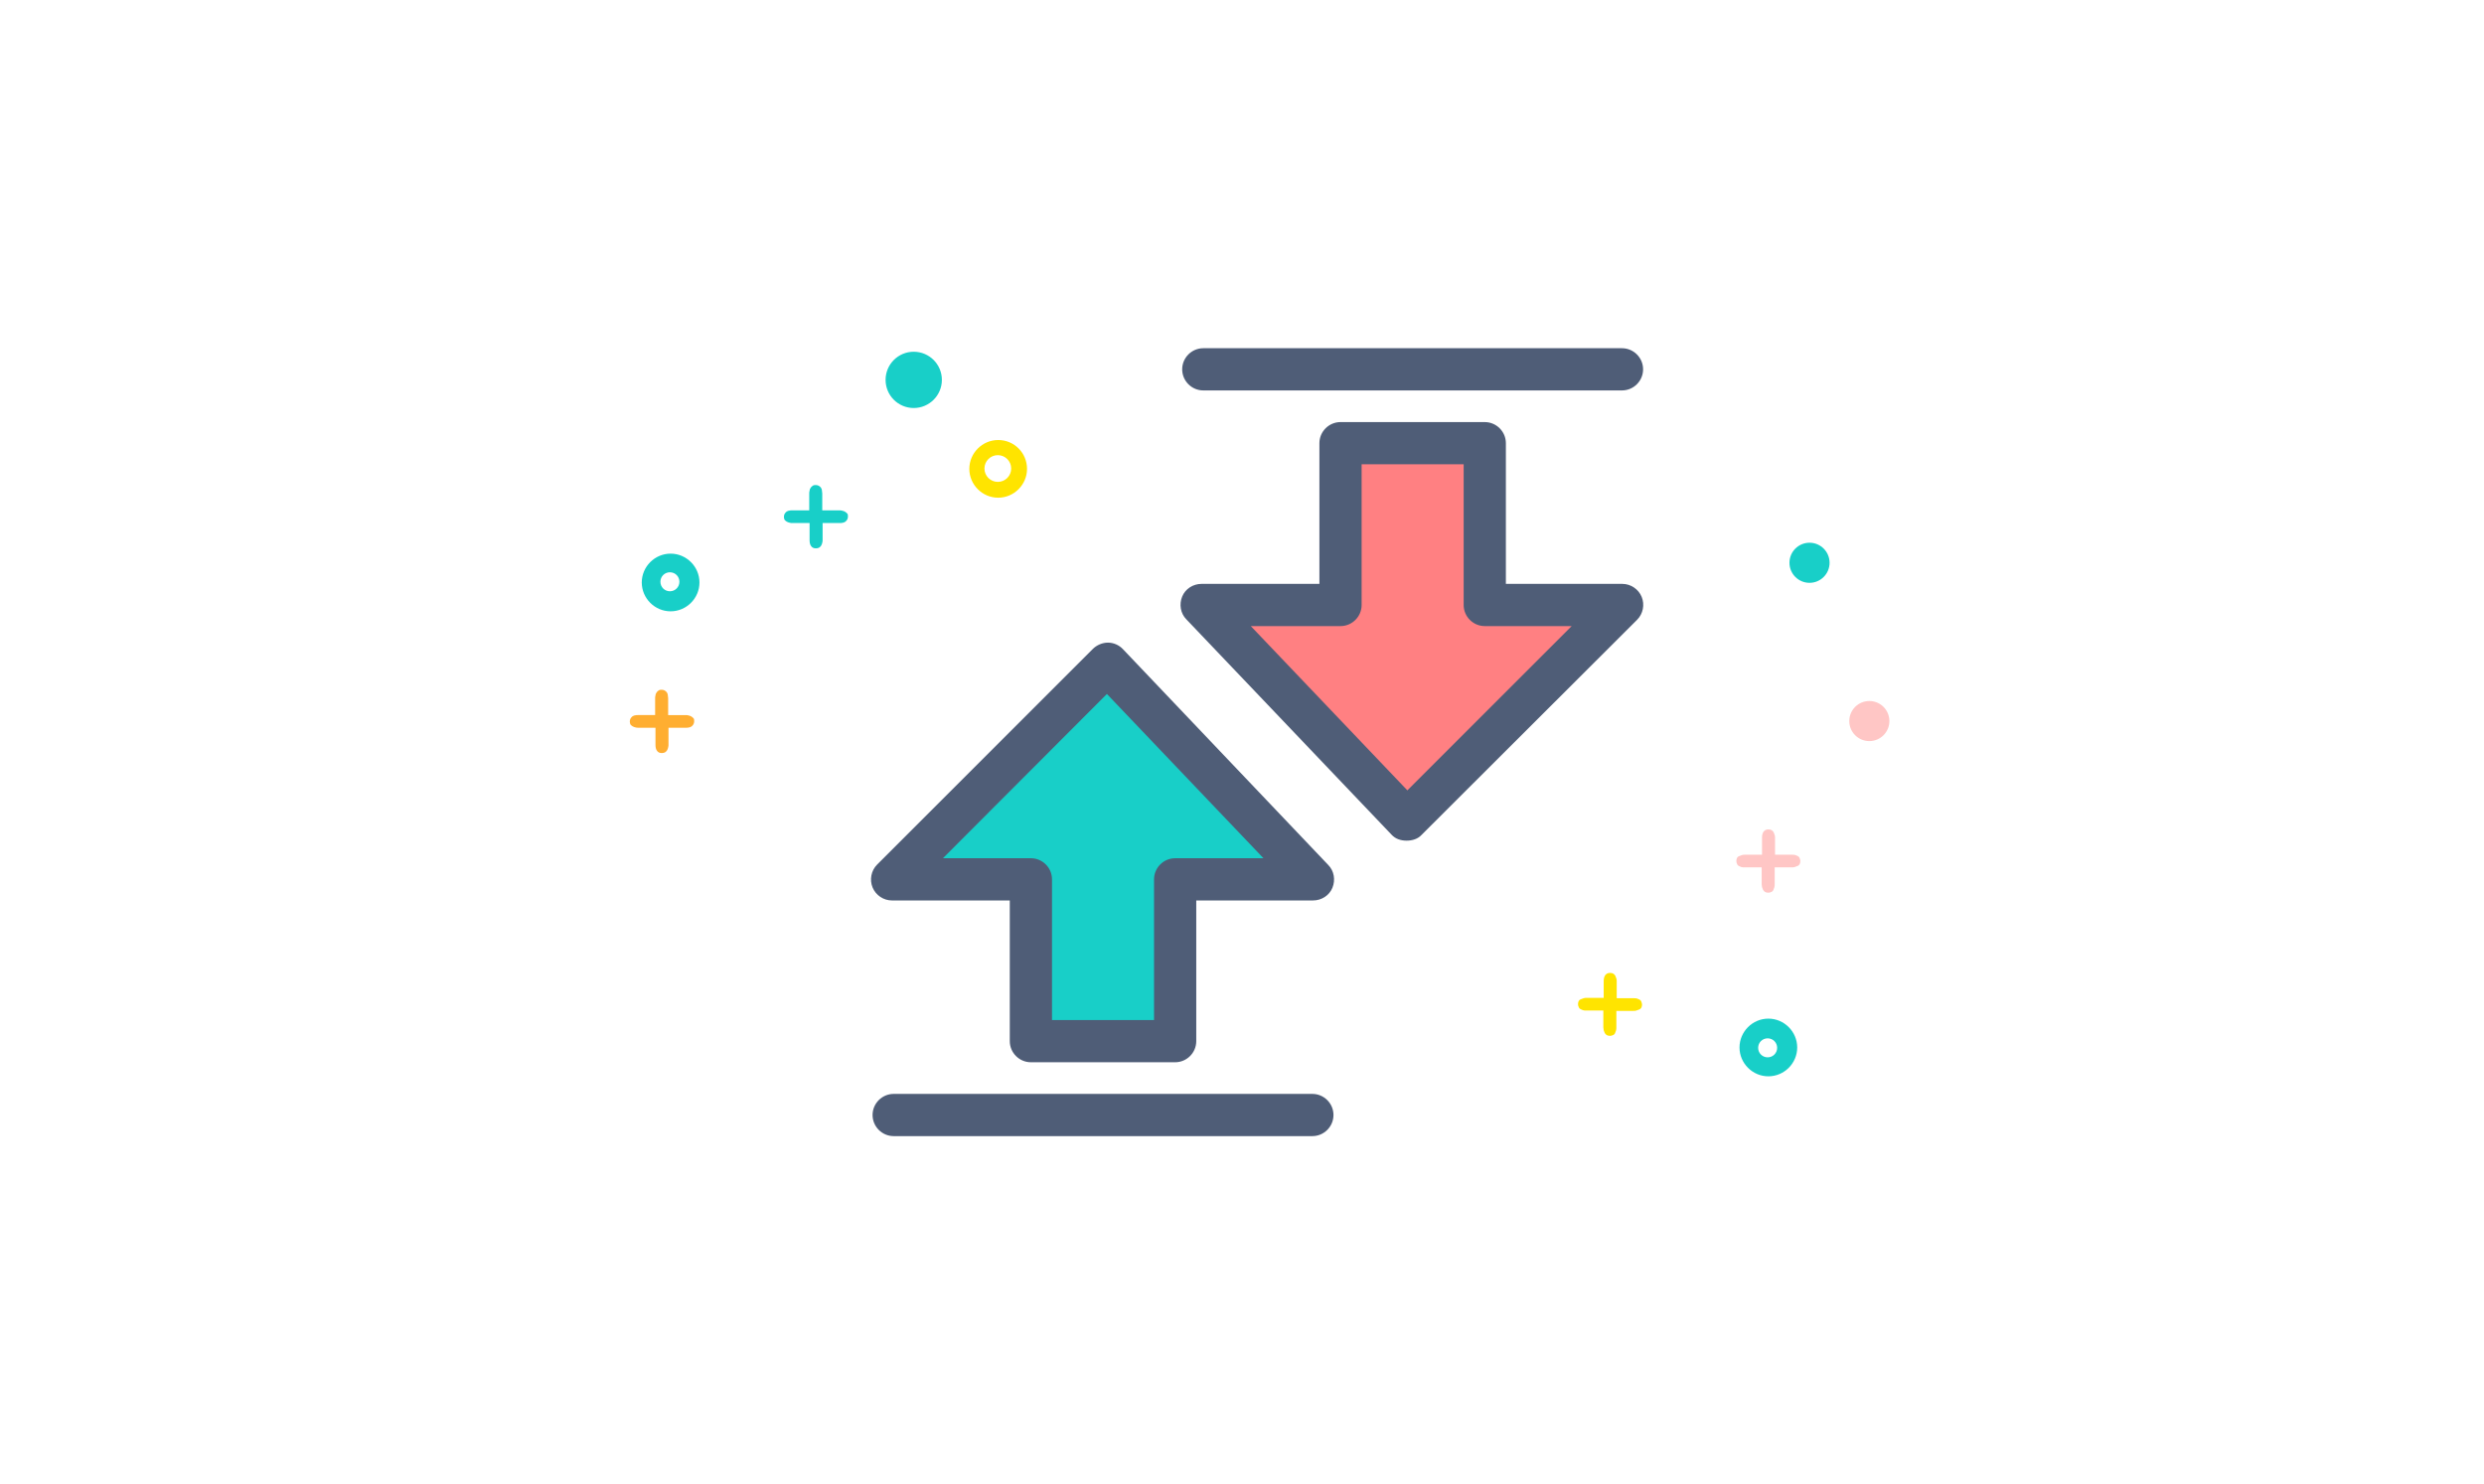 <?xml version="1.0" encoding="utf-8"?>
<!-- Generator: Adobe Illustrator 18.1.1, SVG Export Plug-In . SVG Version: 6.00 Build 0)  -->
<svg version="1.1" id="Capa_1" xmlns="http://www.w3.org/2000/svg" xmlns:xlink="http://www.w3.org/1999/xlink" x="0px" y="0px"
	 viewBox="0 0 706 422" enable-background="new 0 0 706 422" xml:space="preserve">
<g>
	<g>
		<polygon fill="#18CFC8" points="293,296 293,250 253.5,250 314.8,188.7 373.1,250 334,250 334,296 		"/>
		<path fill="#4F5D77" d="M334,302h-41c-3.3,0-6-2.7-6-6v-40h-33.5c-2.4,0-4.6-1.5-5.5-3.7c-0.9-2.2-0.4-4.8,1.3-6.5l61.3-61.3
			c1.1-1.1,2.7-1.8,4.3-1.8c1.6,0,3.2,0.7,4.3,1.9l58.3,61.3c1.7,1.7,2.1,4.3,1.2,6.5c-0.9,2.2-3.1,3.6-5.5,3.6H340v40
			C340,299.3,337.3,302,334,302z M299,290h29v-40c0-3.3,2.7-6,6-6h25.1l-44.5-46.7L268,244h25c3.3,0,6,2.7,6,6V290z"/>
	</g>
	<g>
		<path fill="none" stroke="#000000" stroke-miterlimit="10" d="M245,267.5"/>
	</g>
	<g>
		<path fill="none" stroke="#000000" stroke-miterlimit="10" d="M169,267.5"/>
	</g>
	<g>
		<line fill="#FFFFFF" x1="254" y1="317" x2="373" y2="317"/>
		<path fill="#4F5D77" d="M373,323H254c-3.3,0-6-2.7-6-6s2.7-6,6-6h119c3.3,0,6,2.7,6,6S376.3,323,373,323z"/>
	</g>
	<g>
		<polygon fill="#FF8082" points="422,126 422,172 461.1,172 399.8,233.3 341.5,172 381,172 381,126 		"/>
		<path fill="#4F5D77" d="M399.8,239C399.8,239,399.8,239,399.8,239c-1.7,0-3.2-0.5-4.3-1.7l-58.3-61.2c-1.7-1.7-2.1-4.3-1.2-6.5
			c0.9-2.2,3.1-3.6,5.5-3.6H375v-40c0-3.3,2.7-6,6-6h41c3.3,0,6,2.7,6,6v40h33.1c2.4,0,4.6,1.5,5.5,3.7c0.9,2.2,0.4,4.8-1.3,6.5
			l-61.3,61.2C403,238.5,401.4,239,399.8,239z M355.5,178l44.5,46.7l46.7-46.7H422c-3.3,0-6-2.7-6-6v-40h-29v40c0,3.3-2.7,6-6,6
			H355.5z"/>
	</g>
	<g>
		<line fill="#FFFFFF" x1="461" y1="105" x2="342" y2="105"/>
		<path fill="#4F5D77" d="M461,111H342c-3.3,0-6-2.7-6-6s2.7-6,6-6h119c3.3,0,6,2.7,6,6S464.3,111,461,111z"/>
	</g>
	<g>
		<g>
			<circle fill="#18CFC8" cx="259.7" cy="108" r="8"/>
		</g>
		<g>
			<path fill="#FFE400" d="M283.7,125.1c-4.5,0-8.2,3.7-8.2,8.2s3.7,8.2,8.2,8.2s8.2-3.7,8.2-8.2S288.3,125.1,283.7,125.1z
				 M283.6,137c-2.1,0-3.8-1.7-3.8-3.8s1.7-3.8,3.8-3.8s3.8,1.7,3.8,3.8S285.7,137,283.6,137z"/>
		</g>
		<g>
			<path fill="#18CFC8" d="M190.6,157.4c-4.5,0-8.2,3.7-8.2,8.2s3.7,8.2,8.2,8.2s8.2-3.7,8.2-8.2S195.1,157.4,190.6,157.4z
				 M190.4,168.1c-1.5,0-2.7-1.2-2.7-2.7s1.2-2.7,2.7-2.7s2.7,1.2,2.7,2.7S191.9,168.1,190.4,168.1z"/>
		</g>
		<g>
			<g>
				<path fill="#18CFC8" d="M233.7,145.1h4.9c0.2,0,0.5,0,0.8,0.1c0.3,0.1,0.5,0.1,0.8,0.3s0.4,0.3,0.6,0.5c0.2,0.2,0.2,0.5,0.2,0.9
					c0,0.3-0.1,0.6-0.2,0.8s-0.3,0.4-0.5,0.6c-0.2,0.1-0.5,0.3-0.7,0.3c-0.3,0.1-0.6,0.1-0.9,0.1h-4.9v4.8c0,0.2,0,0.5-0.1,0.8
					c-0.1,0.3-0.1,0.5-0.3,0.8c-0.1,0.2-0.3,0.4-0.6,0.6c-0.2,0.1-0.5,0.2-0.9,0.2c-0.6,0-1.1-0.2-1.4-0.7c-0.3-0.4-0.4-1-0.4-1.7
					v-4.8h-4.9c-0.3,0-0.5,0-0.8-0.1c-0.3-0.1-0.5-0.1-0.8-0.3c-0.2-0.1-0.4-0.3-0.6-0.5c-0.1-0.2-0.2-0.5-0.2-0.9
					c0-0.3,0.1-0.6,0.2-0.8c0.1-0.2,0.3-0.4,0.5-0.6c0.2-0.1,0.5-0.3,0.7-0.3c0.3-0.1,0.6-0.1,0.9-0.1h4.9v-4.8c0-0.2,0-0.5,0.1-0.8
					c0-0.3,0.1-0.5,0.3-0.8c0.1-0.2,0.3-0.4,0.6-0.6s0.5-0.2,0.9-0.2c0.3,0,0.6,0.1,0.8,0.2c0.2,0.1,0.4,0.3,0.6,0.5
					c0.1,0.2,0.3,0.5,0.3,0.8s0.1,0.6,0.1,0.9V145.1z"/>
			</g>
		</g>
		<g>
			<g>
				<path fill="#FFAE31" d="M190,203.3h4.9c0.2,0,0.5,0,0.8,0.1c0.3,0.1,0.5,0.1,0.8,0.3s0.4,0.3,0.6,0.5c0.2,0.2,0.2,0.5,0.2,0.9
					c0,0.3-0.1,0.6-0.2,0.8s-0.3,0.4-0.5,0.6c-0.2,0.1-0.5,0.3-0.7,0.3c-0.3,0.1-0.6,0.1-0.9,0.1H190v4.8c0,0.2,0,0.5-0.1,0.8
					c-0.1,0.3-0.1,0.5-0.3,0.8c-0.1,0.2-0.3,0.4-0.6,0.6c-0.2,0.1-0.5,0.2-0.9,0.2c-0.6,0-1.1-0.2-1.4-0.7c-0.3-0.4-0.4-1-0.4-1.7
					v-4.8h-4.9c-0.3,0-0.5,0-0.8-0.1c-0.3-0.1-0.5-0.1-0.8-0.3c-0.2-0.1-0.4-0.3-0.6-0.5c-0.1-0.2-0.2-0.5-0.2-0.9
					c0-0.3,0.1-0.6,0.2-0.8c0.1-0.2,0.3-0.4,0.5-0.6c0.2-0.1,0.5-0.3,0.7-0.3c0.3-0.1,0.6-0.1,0.9-0.1h4.9v-4.8c0-0.2,0-0.5,0.1-0.8
					c0-0.3,0.1-0.5,0.3-0.8c0.1-0.2,0.3-0.4,0.6-0.6s0.5-0.2,0.9-0.2c0.3,0,0.6,0.1,0.8,0.2c0.2,0.1,0.4,0.3,0.6,0.5
					c0.1,0.2,0.3,0.5,0.3,0.8s0.1,0.6,0.1,0.9V203.3z"/>
			</g>
		</g>
	</g>
	<g>
		<g>
			<circle fill="#FFC6C5" cx="531.3" cy="205" r="5.7"/>
		</g>
		<g>
			<circle fill="#18CFC8" cx="514.3" cy="160" r="5.7"/>
		</g>
		<g>
			<g>
				<path fill="#FFE400" d="M459.4,292.1c0,0.3,0,0.6-0.1,0.9s-0.2,0.5-0.3,0.8c-0.1,0.2-0.3,0.4-0.6,0.5c-0.2,0.1-0.5,0.2-0.8,0.2
					c-0.4,0-0.7-0.1-0.9-0.2s-0.4-0.3-0.6-0.6c-0.1-0.2-0.2-0.5-0.3-0.8c0-0.3-0.1-0.5-0.1-0.8v-4.8h-4.9c-0.3,0-0.6,0-0.9-0.1
					c-0.3-0.1-0.5-0.2-0.7-0.3c-0.2-0.1-0.4-0.3-0.5-0.6c-0.1-0.2-0.2-0.5-0.2-0.8c0-0.4,0.1-0.7,0.2-0.9c0.1-0.2,0.3-0.4,0.6-0.5
					c0.2-0.1,0.5-0.2,0.8-0.3c0.3-0.1,0.5-0.1,0.8-0.1h4.9V279c0-0.7,0.1-1.2,0.4-1.7c0.3-0.4,0.7-0.7,1.4-0.7
					c0.4,0,0.7,0.1,0.9,0.2c0.2,0.1,0.4,0.3,0.6,0.6c0.1,0.2,0.2,0.5,0.3,0.8c0.1,0.3,0.1,0.5,0.1,0.8v4.8h4.9c0.3,0,0.6,0,0.9,0.1
					c0.3,0.1,0.5,0.2,0.7,0.3c0.2,0.1,0.4,0.3,0.5,0.6s0.2,0.5,0.2,0.8c0,0.4-0.1,0.6-0.2,0.9c-0.2,0.2-0.3,0.4-0.6,0.5
					s-0.5,0.2-0.8,0.3c-0.3,0.1-0.5,0.1-0.8,0.1h-4.9V292.1z"/>
			</g>
		</g>
		<g>
			<g>
				<path fill="#FFC6C5" d="M504.4,251.4c0,0.3,0,0.6-0.1,0.9s-0.2,0.5-0.3,0.8c-0.1,0.2-0.3,0.4-0.6,0.5c-0.2,0.1-0.5,0.2-0.8,0.2
					c-0.4,0-0.7-0.1-0.9-0.2s-0.4-0.3-0.6-0.6c-0.1-0.2-0.2-0.5-0.3-0.8c0-0.3-0.1-0.5-0.1-0.8v-4.8h-4.9c-0.3,0-0.6,0-0.9-0.1
					c-0.3-0.1-0.5-0.2-0.7-0.3c-0.2-0.1-0.4-0.3-0.5-0.6c-0.1-0.2-0.2-0.5-0.2-0.8c0-0.4,0.1-0.7,0.2-0.9c0.1-0.2,0.3-0.4,0.6-0.5
					c0.2-0.1,0.5-0.2,0.8-0.3c0.3-0.1,0.5-0.1,0.8-0.1h4.9v-4.8c0-0.7,0.1-1.2,0.4-1.7c0.3-0.4,0.7-0.7,1.4-0.7
					c0.4,0,0.7,0.1,0.9,0.2c0.2,0.1,0.4,0.3,0.6,0.6c0.1,0.2,0.2,0.5,0.3,0.8c0.1,0.3,0.1,0.5,0.1,0.8v4.8h4.9c0.3,0,0.6,0,0.9,0.1
					c0.3,0.1,0.5,0.2,0.7,0.3c0.2,0.1,0.4,0.3,0.5,0.6s0.2,0.5,0.2,0.8c0,0.4-0.1,0.6-0.2,0.9c-0.2,0.2-0.3,0.4-0.6,0.5
					s-0.5,0.2-0.8,0.3c-0.3,0.1-0.5,0.1-0.8,0.1h-4.9V251.4z"/>
			</g>
		</g>
		<g>
			<path fill="#18CFC8" d="M510.8,297.8c0-4.5-3.7-8.2-8.2-8.2s-8.2,3.7-8.2,8.2s3.7,8.2,8.2,8.2S510.8,302.3,510.8,297.8z
				 M505.1,297.9c0,1.5-1.2,2.7-2.7,2.7s-2.7-1.2-2.7-2.7s1.2-2.7,2.7-2.7S505.1,296.4,505.1,297.9z"/>
		</g>
	</g>
</g>
</svg>

